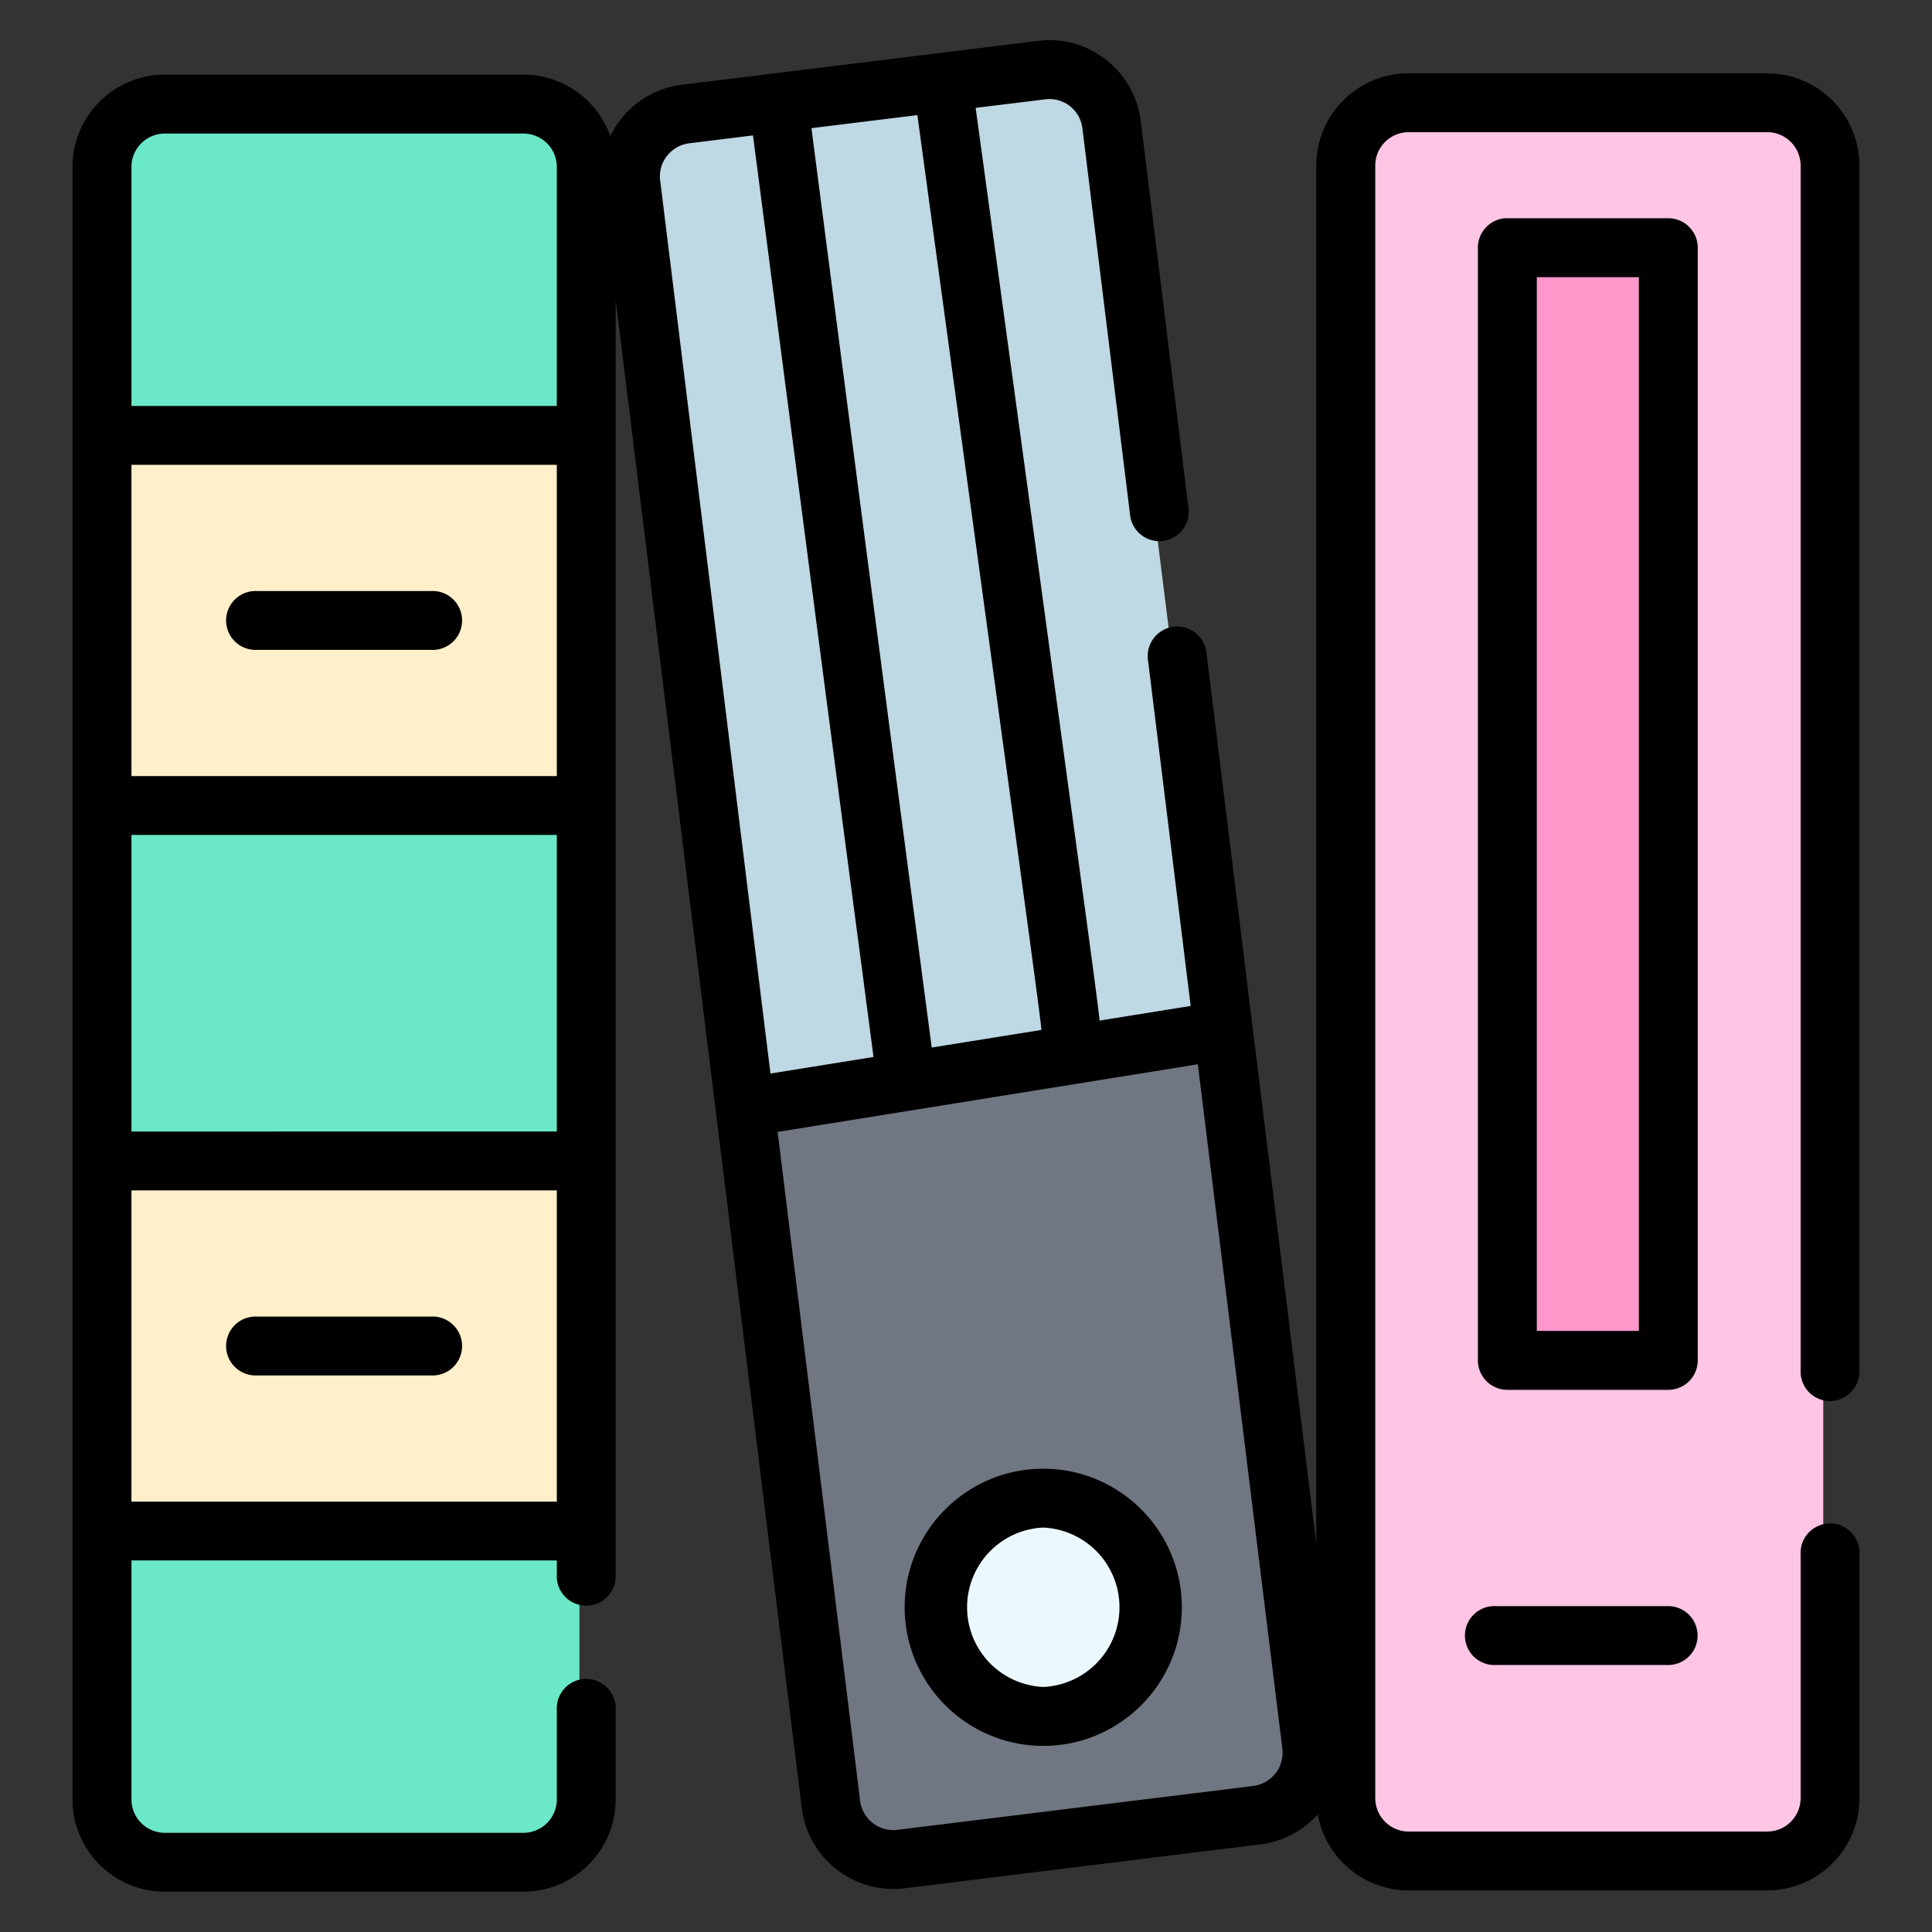 <svg width="24" height="24" fill="none" xmlns="http://www.w3.org/2000/svg">
  <rect width="100%" height="100%" fill="#333333" stroke="none"/>
  <defs/>
  <path d="M16.25 21.59a.772.772 0 01-.67.862l-4.373.55a.772.772 0 01-.862-.67L7.844 2.424a.772.772 0 01.67-.862l4.373-.55a.772.772 0 01.862.67L16.25 21.59z" fill="#BED8E4"/>
  <path d="M16.25 21.59l-1.098-8.743c.054.261-5.904.748-5.886.89l1.08 8.595a.772.772 0 00.862.67l4.373-.55a.772.772 0 00.67-.862z" fill="#707682"/>
  <path d="M7.198 22.288a.772.772 0 01-.771.772H2.019a.772.772 0 01-.772-.772V2.223c0-.426.346-.771.772-.771h4.408c.426 0 .771.345.771.771v20.065z" fill="#6BE8C7"/>
  <path d="M22.65 22.288a.772.772 0 01-.771.772H17.47a.772.772 0 01-.772-.772V2.223c0-.426.346-.771.772-.771h4.408c.426 0 .771.345.771.771v20.065z" fill="#FFC5E5"/>
  <g fill="#FFEFCA">
    <path d="M1.246 5.382v4.716l5.97-.02V5.363l-5.97.019zM7.203 19.062v-4.715l-5.957-.006v4.716l5.957.005z"/>
  </g>
  <path d="M13.025 21.24a1.356 1.356 0 100-2.71 1.356 1.356 0 000 2.71z" fill="#BED8E4"/>
  <path d="M20.29 16.915h-1.294a.352.352 0 01-.352-.352V3.445c0-.194.157-.352.352-.352h1.294c.195 0 .352.158.352.352v13.118a.352.352 0 01-.352.352z" fill="#FF97CB"/>
  <path d="M12.96 18.692a1.356 1.356 0 00-1.32 1.67 1.517 1.517 0 002.638 0 1.356 1.356 0 00-1.319-1.671z" fill="#EBF9FE"/>
  <g fill="#3CD3A8">
    <path d="M1.376 18.699v.354s5.94.019 5.94 0v-.354s-5.946.005-5.94 0zM1.376 9.736v.354s5.94.02 5.94 0v-.354s-5.946.006-5.94 0z"/>
  </g>
  <path d="M20.703 20.683h-2.12a.366.366 0 110-.731h2.12a.366.366 0 110 .731z" fill="#000"/>
  <path d="M22.732 17.404a.366.366 0 00.366-.365V2.057c0-.632-.514-1.146-1.146-1.146h-4.455c-.632 0-1.146.514-1.146 1.146v17.115L14.986 8.104a.365.365 0 10-.726.09l.531 4.302-1.131.182c-.035-.323-.18-1.375-.766-5.676L12.12 1.34l.864-.106a.412.412 0 01.462.36l.593 4.808a.365.365 0 10.725-.09l-.593-4.807a1.138 1.138 0 00-.432-.763 1.138 1.138 0 00-.845-.234l-4.422.545a1.138 1.138 0 00-.89.638 1.148 1.148 0 00-1.08-.764H2.047c-.632 0-1.146.514-1.146 1.145v20.281c0 .632.514 1.146 1.146 1.146h4.455c.632 0 1.146-.514 1.146-1.146v-1.112a.366.366 0 10-.731 0v1.112a.415.415 0 01-.415.415H2.047a.415.415 0 01-.414-.415v-2.969h5.284v.215a.366.366 0 00.731 0V3.724L9.96 22.46a1.147 1.147 0 001.277.997l4.422-.546a1.14 1.14 0 00.711-.372c.096.536.565.944 1.128.944h4.455c.632 0 1.146-.514 1.146-1.145V19.31a.366.366 0 10-.731 0v3.028a.415.415 0 01-.415.414h-4.455a.415.415 0 01-.414-.414V2.057c0-.229.186-.415.414-.415h4.455c.229 0 .415.186.415.415v14.982c0 .202.163.365.365.365zM6.917 9.641H1.633V5.774h5.284V9.64zm-5.284.731h5.284v3.684H1.633v-3.684zm.414-8.713h4.455c.229 0 .415.186.415.414v2.97H1.633v-2.97c0-.228.186-.414.414-.414zm-.414 16.995v-3.867h5.284v3.867H1.633zM12.169 7.1c.64 4.693.75 5.499.768 5.694l-1.363.219-.139-1.056c-.185-1.4-.567-4.288-1.355-10.365l1.316-.162.773 5.67zM8.287 1.936a.412.412 0 01.276-.156l.791-.098c.789 6.082 1.17 8.971 1.356 10.372l.141 1.076-1.28.206L8.201 2.242a.411.411 0 01.085-.306zm7.282 20.25l-4.422.545a.415.415 0 01-.462-.36L9.66 14.061l5.22-.84 1.05 8.502a.415.415 0 01-.361.462z" fill="#000"/>
  <path d="M12.96 18.245c-.95 0-1.722.772-1.722 1.721 0 .95.773 1.722 1.722 1.722.95 0 1.721-.772 1.721-1.722 0-.949-.772-1.721-1.721-1.721zm0 2.711a.991.991 0 010-1.98.991.991 0 010 1.98zM18.725 2.71a.366.366 0 00-.366.367v13.822c0 .202.164.366.366.366h1.999a.366.366 0 00.366-.366V3.076a.366.366 0 00-.366-.365h-1.999zm1.633 13.823h-1.267V3.443h1.267v13.09zM5.355 16.355H3.194a.366.366 0 100 .731h2.161a.366.366 0 100-.731zM3.194 8.073h2.161a.366.366 0 100-.731H3.194a.366.366 0 100 .731z" fill="#000"/>
</svg>
